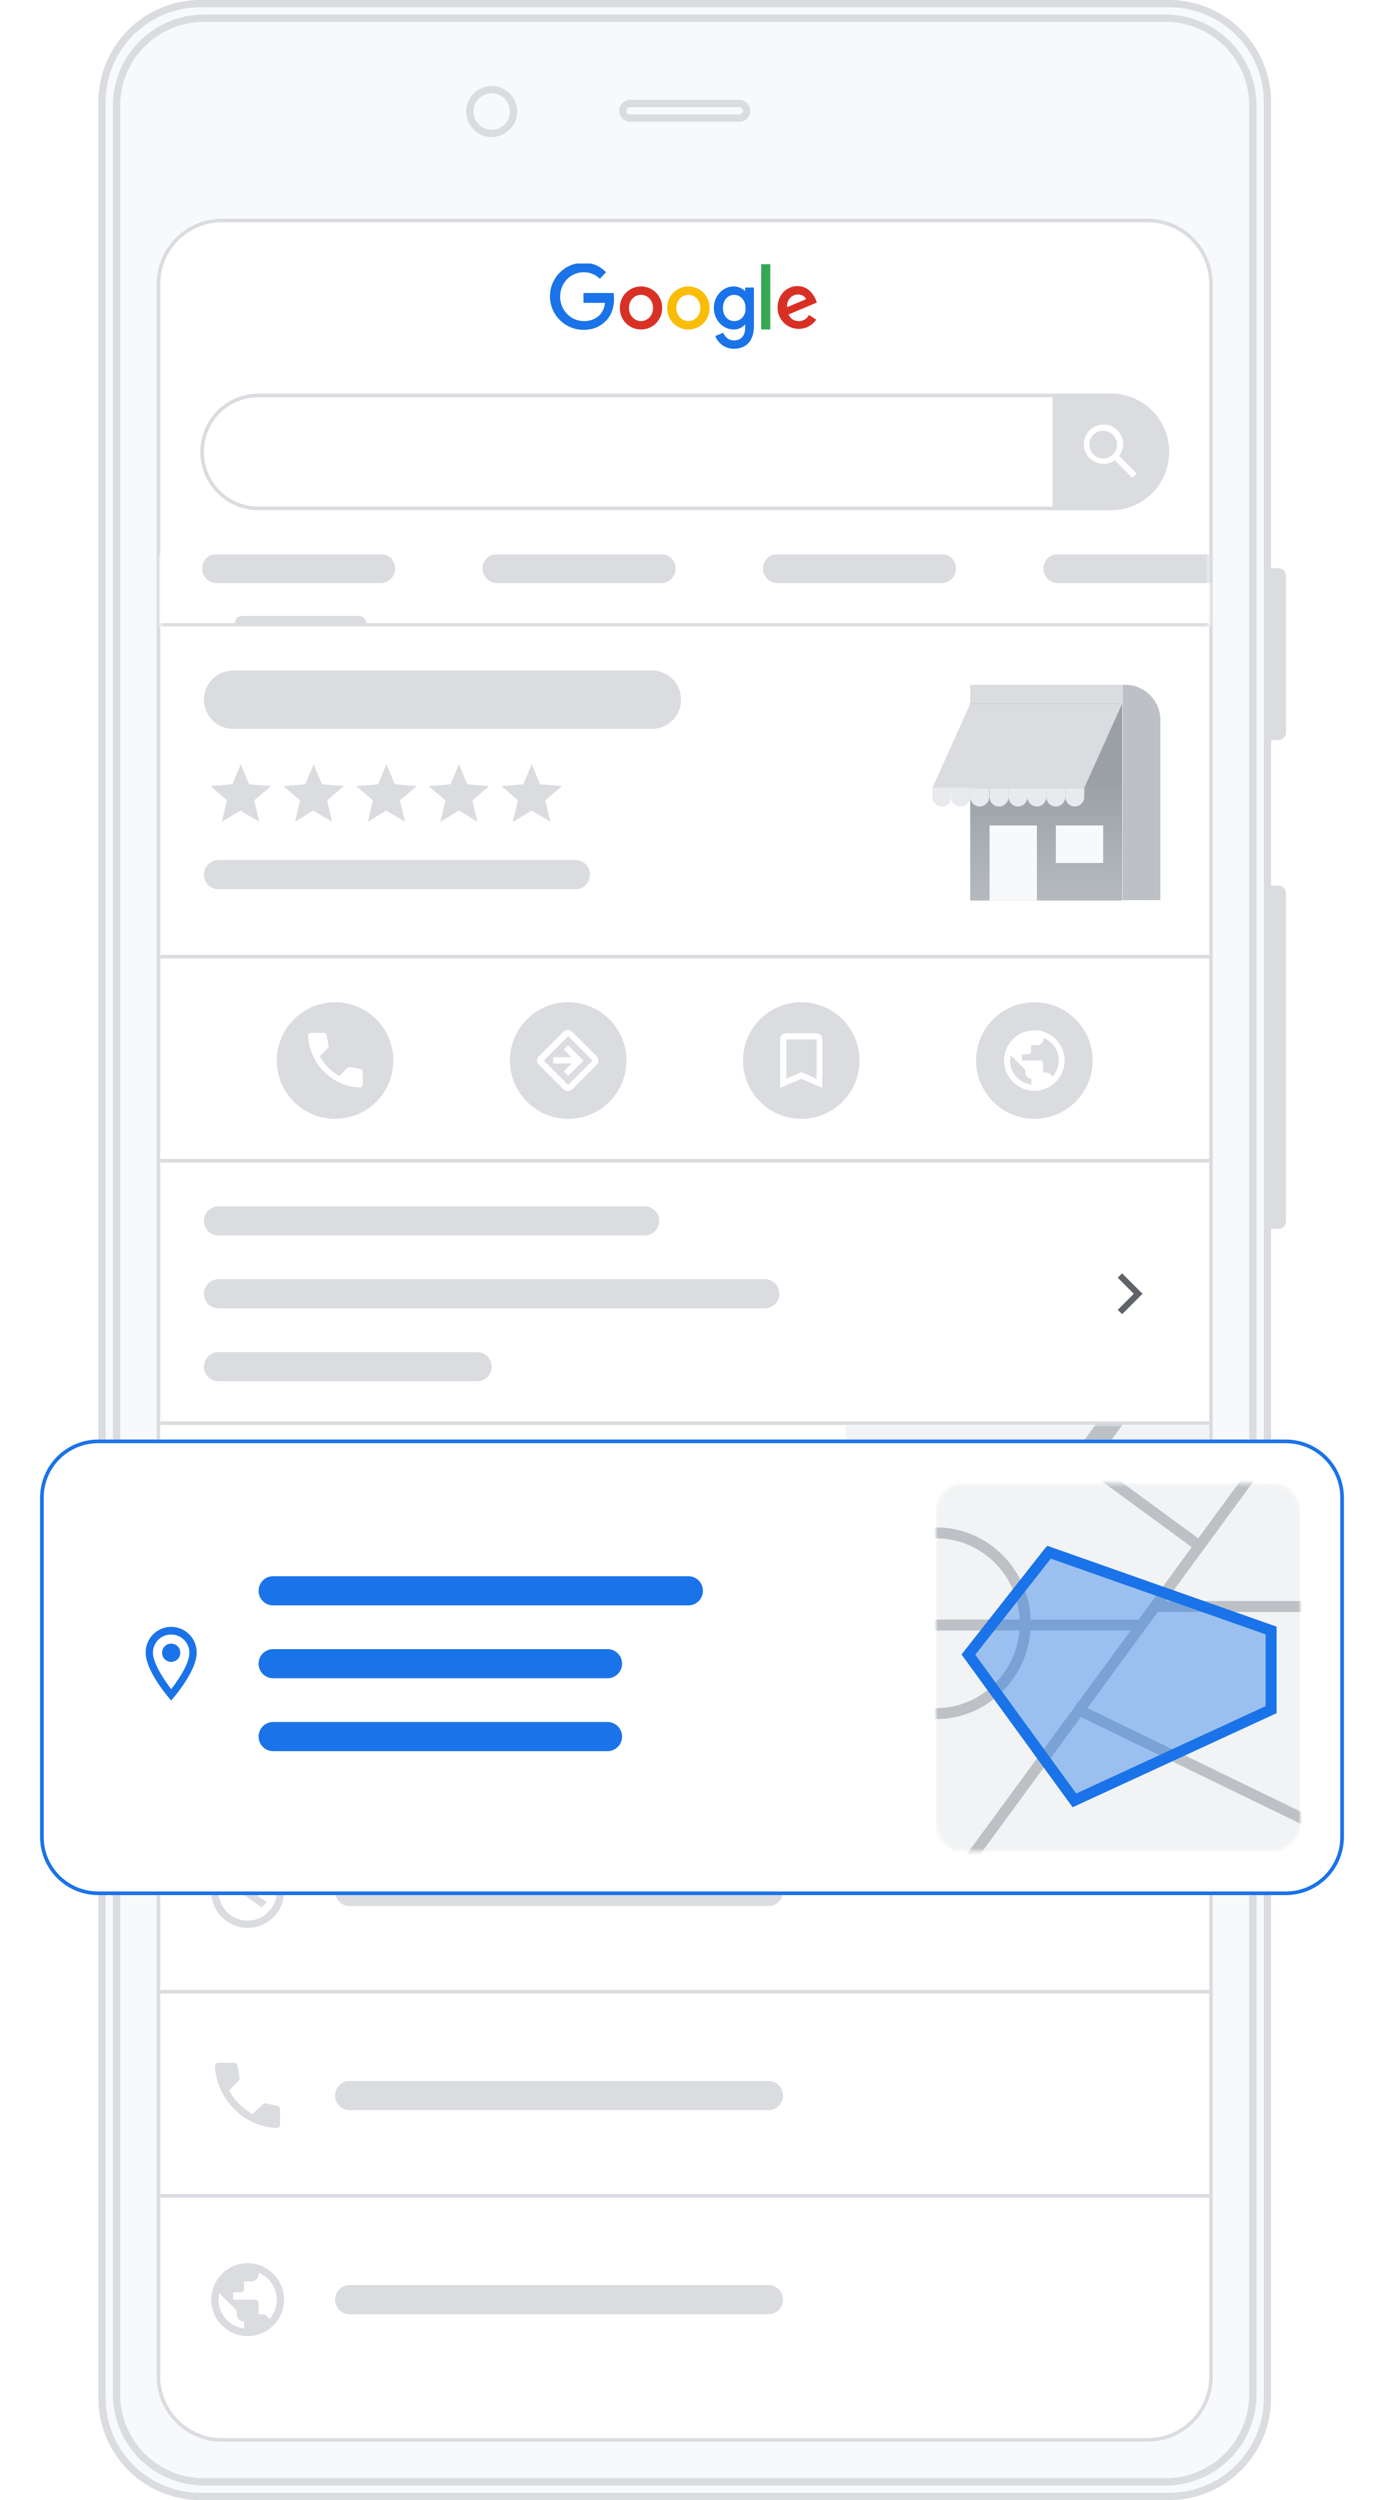 <svg version="1.1" id="Layer_1" xmlns="http://www.w3.org/2000/svg" xmlns:xlink="http://www.w3.org/1999/xlink" x="0" y="0" viewBox="0 0 380 686" xml:space="preserve" enable-background="new 0 0 380 686"><style>.st0{fill:#dadce0}.st1,.st2{fill:#f8f9fa;stroke:#dadce0;stroke-width:2}.st2{fill:none}.st3,.st4{fill:#fff}.st4{stroke:#dadce0}.st10,.st8,.st9{fill-rule:evenodd;clip-rule:evenodd;fill:#d93025}.st10,.st9{fill:#1a73e8}.st10{fill:#fff}.st13{fill:none;stroke:#dadce0}.st15{fill:#f8f9fa}.st16{fill:#e8eaed}.st20{fill-rule:evenodd;clip-rule:evenodd;fill:#dadce0}.st23{fill:#f1f3f4}.st24{fill:none;stroke:#bdc1c6;stroke-width:6}.st28{fill:#1a73e8}.st32{fill:none;stroke:#bdc1c6;stroke-width:3}</style><filter color-interpolation-filters="sRGB" filterUnits="userSpaceOnUse" height="147" id="filter0_dd" width="380" x="0" y="383"><feFlood flood-opacity="0" result="BackgroundImageFix"/><feColorMatrix in="SourceAlpha" values="0 0 0 0 0 0 0 0 0 0 0 0 0 0 0 0 0 0 127 0"/><feOffset dy="1"/><feGaussianBlur stdDeviation="1.5"/><feColorMatrix values="0 0 0 0 0.235 0 0 0 0 0.251 0 0 0 0 0.263 0 0 0 0.3 0"/><feBlend in2="BackgroundImageFix" result="effect1_dropShadow"/><feColorMatrix in="SourceAlpha" values="0 0 0 0 0 0 0 0 0 0 0 0 0 0 0 0 0 0 127 0"/><feMorphology in="SourceAlpha" operator="dilate" radius="3" result="effect2_dropShadow"/><feOffset dy="4"/><feGaussianBlur stdDeviation="4"/><feColorMatrix values="0 0 0 0 0.235 0 0 0 0 0.251 0 0 0 0 0.263 0 0 0 0.15 0"/><feBlend in2="effect1_dropShadow" result="effect2_dropShadow"/><feBlend in="SourceGraphic" in2="effect2_dropShadow" result="shape"/></filter><path class="st0" d="M349 155.9h1.3l1.3.1a2 2 0 011.4 1.4l.1 1.3v41.6l-.1 1.3a2 2 0 01-1.4 1.4l-1.3.1H349v-47.2zM349 243h1.3l1.3.1a2 2 0 011.4 1.4l.1 1.3v88.6l-.1 1.3a2 2 0 01-1.4 1.4l-1.3.1H349V243z"/><path class="st1" d="M55 1h266a27 27 0 0127 27v630a27 27 0 01-27 27H55a27 27 0 01-27-27V28A27 27 0 0155 1z"/><path class="st1" d="M32 29A24 24 0 0156 5h264a24 24 0 0124 24v628a24 24 0 01-24 24H56a24 24 0 01-24-24V29z"/><path class="st2" d="M135 36.6a6 6 0 006-6c0-3.3-2.7-6-6-6s-6 2.7-6 6a6 6 0 006 6zM173 28.4h30a2 2 0 012 2 2 2 0 01-2 2h-30a2 2 0 01-2-2c0-1.1.9-2 2-2z"/><path class="st3" d="M61 60h254a18 18 0 0118 18v574a18 18 0 01-18 18H61a18 18 0 01-18-18V78a18 18 0 0118-18z"/><path class="st4" d="M61 60.5h254c9.7 0 17.5 7.8 17.5 17.5v574c0 9.7-7.8 17.5-17.5 17.5H61c-9.7 0-17.5-7.8-17.5-17.5V78c0-9.7 7.8-17.5 17.5-17.5z"/><defs><path id="SVGID_1_" d="M151 72.3h74v23.5h-74z"/></defs><clipPath id="SVGID_2_"><use xlink:href="#SVGID_1_" overflow="visible"/></clipPath><g clip-path="url(#SVGID_2_)"><path d="M189 78.6a5.8 5.8 0 00-5.8 5.9c0 3.4 2.6 5.9 5.8 5.9s5.8-2.5 5.8-5.9c0-3.4-2.6-5.9-5.8-5.9zm0 9.5c-1.8 0-3.3-1.5-3.3-3.6s1.5-3.6 3.3-3.6 3.3 1.5 3.3 3.6-1.5 3.6-3.3 3.6z" fill-rule="evenodd" clip-rule="evenodd" fill="#fbbc05"/><path d="M209 90.4h2.5V72.5H209v17.9z" fill-rule="evenodd" clip-rule="evenodd" fill="#34a853"/><path class="st8" d="M219.3 88.1c-1.3 0-2.2-.6-2.8-1.8l7.8-3.3-.3-.7c-.5-1.3-2-3.8-5-3.8s-5.5 2.4-5.5 5.9a5.8 5.8 0 0010.6 3.3l-2-1.3a3 3 0 01-2.8 1.7zm-.2-7.3c1 0 1.9.5 2.2 1.3l-5.2 2.2c-.1-2.5 1.7-3.5 3-3.5z"/><path class="st9" d="M160.2 80.6v2.5h5.9a5.9 5.9 0 01-1.3 3.2 6 6 0 01-4.5 1.8c-3.6 0-6.5-3-6.5-6.7s2.8-6.7 6.5-6.7c1.9 0 3.4.8 4.4 1.8l1.7-1.8a8.3 8.3 0 00-6.2-2.6 9.2 9.2 0 000 18.4c2.7 0 4.7-.9 6.3-2.6 1.6-1.7 2.1-4 2.1-5.9l-.1-1.6h-8.3z"/><path class="st8" d="M176 78.6a5.8 5.8 0 00-5.8 5.9c0 3.4 2.6 5.9 5.8 5.9s5.8-2.5 5.8-5.9c0-3.4-2.6-5.9-5.8-5.9zm0 9.5c-1.8 0-3.3-1.5-3.3-3.6s1.5-3.6 3.3-3.6 3.3 1.5 3.3 3.6-1.5 3.6-3.3 3.6z"/><path class="st9" d="M204.6 79.9a4.5 4.5 0 00-3.2-1.3c-2.9 0-5.4 2.6-5.4 5.9 0 3.3 2.5 5.9 5.4 5.9a4 4 0 003.1-1.3h.1v.8c0 2.3-1.2 3.5-3.1 3.5-1.6 0-2.5-1.1-2.9-2.1l-2.2.9a5.4 5.4 0 005.1 3.5c3 0 5.5-1.8 5.5-6.2V78.9h-2.4v1zm-3 8.2c-1.8 0-3.1-1.5-3.1-3.6s1.3-3.6 3.1-3.6c1.7 0 3.1 1.5 3.1 3.6.1 2.1-1.3 3.6-3.1 3.6z"/></g><path class="st4" d="M71 108.5h234c8.6 0 15.5 6.9 15.5 15.5s-6.9 15.5-15.5 15.5H71c-8.6 0-15.5-6.9-15.5-15.5s6.9-15.5 15.5-15.5z"/><path class="st0" d="M289 108h16c8.8 0 16 7.2 16 16s-7.2 16-16 16h-16v-32z"/><path class="st10" d="M307.3 125.1l4.8 4.8-1.2 1.2-4.8-4.8a5.4 5.4 0 01-8.5-4.4c0-3 2.4-5.4 5.4-5.4 3 0 5.4 2.4 5.4 5.4a6.8 6.8 0 01-1.1 3.2zm-4.4-6.9a3.8 3.8 0 100 7.6 3.8 3.8 0 000-7.6z"/><defs><filter id="Adobe_OpacityMaskFilter" filterUnits="userSpaceOnUse" x="43.5" y="152" width="385" height="20"><feColorMatrix values="1 0 0 0 0 0 1 0 0 0 0 0 1 0 0 0 0 0 1 0"/></filter></defs><mask maskUnits="userSpaceOnUse" x="43.5" y="152" width="385" height="20" id="mask0_1_"><path fill="#c4c4c4" filter="url(#Adobe_OpacityMaskFilter)" d="M44 152h288v20H44z"/></mask><g mask="url(#mask0_1_)"><path class="st3" d="M43.5 152h385v20h-385z"/><path class="st0" d="M59.5 152h45a4 4 0 014 4 4 4 0 01-4 4h-45a4 4 0 01-4-4 4 4 0 014-4zM64.5 171c0-1.1.9-2 2-2h32a2 2 0 012 2h-36zM136.5 152h45a4 4 0 014 4 4 4 0 01-4 4h-45a4 4 0 01-4-4 4 4 0 014-4zM213.5 152h45a4 4 0 014 4 4 4 0 01-4 4h-45a4 4 0 01-4-4 4 4 0 014-4zM290.5 152h45a4 4 0 014 4 4 4 0 01-4 4h-45a4 4 0 01-4-4 4 4 0 014-4z"/><path class="st13" d="M44 171.5h288"/></g><path class="st0" d="M64 184h115a8 8 0 018 8 8 8 0 01-8 8H64a8 8 0 01-8-8 8 8 0 018-8zM66 222.4l5.2 3.1-1.4-5.9 4.6-3.9-6-.5-2.3-5.5-2.3 5.5-6 .5 4.5 3.9-1.4 5.9 5.1-3.1zM86 222.4l5.2 3.1-1.4-5.9 4.6-3.9-6-.5-2.3-5.5-2.3 5.5-6 .5 4.6 3.9-1.4 5.9 5-3.1zM106 222.4l5.2 3.1-1.4-5.9 4.6-3.9-6-.5-2.3-5.5-2.3 5.5-6 .5 4.6 3.9-1.4 5.9 5-3.1zM126 222.4l5.1 3.1-1.4-5.9 4.6-3.9-6-.5-2.3-5.5-2.3 5.5-6 .5 4.6 3.9-1.4 5.9 5.1-3.1zM146 222.4l5.1 3.1-1.4-5.9 4.6-3.9-6-.5-2.3-5.5-2.3 5.5-6 .5 4.5 3.9-1.4 5.9 5.2-3.1zM60 236h98a4 4 0 014 4 4 4 0 01-4 4H60a4 4 0 01-4-4 4 4 0 014-4zM266.4 187.9h41.7V247h-41.7z"/><linearGradient id="SVGID_3_" gradientUnits="userSpaceOnUse" x1="287.3" y1="474.4" x2="287.3" y2="432" gradientTransform="matrix(1 0 0 -1 0 688)"><stop offset="0" stop-color="#9aa0a6"/><stop offset="1" stop-color="#bdc1c6"/></linearGradient><path fill="url(#SVGID_3_)" d="M266.4 193.1h41.7v54h-41.7z"/><path class="st0" d="M266.4 193.1h41.7l-10.4 23.1H256l10.4-23.1z"/><path class="st15" d="M271.7 226.5h13v20.6h-13zM289.9 226.5h13v10.3h-13z"/><path class="st16" d="M256 216.2h5.2v2.5c0 1.4-1.2 2.6-2.6 2.6a2.6 2.6 0 01-2.6-2.6v-2.5z"/><path class="st16" d="M261.2 216.2h5.2v2.5c0 1.4-1.2 2.6-2.6 2.6a2.6 2.6 0 01-2.6-2.6v-2.5z"/><path class="st16" d="M266.4 216.2h5.2v2.5c0 1.4-1.2 2.6-2.6 2.6a2.6 2.6 0 01-2.6-2.6v-2.5zM271.7 216.2h5.2v2.5c0 1.4-1.2 2.6-2.6 2.6a2.6 2.6 0 01-2.6-2.6v-2.5z"/><path class="st16" d="M276.9 216.2h5.2v2.5c0 1.4-1.2 2.6-2.6 2.6s-2.6-1.2-2.6-2.6v-2.5zM282.1 216.2h5.2v2.5c0 1.4-1.2 2.6-2.6 2.6a2.6 2.6 0 01-2.6-2.6v-2.5z"/><path class="st16" d="M287.3 216.2h5.2v2.5c0 1.4-1.2 2.6-2.6 2.6a2.6 2.6 0 01-2.6-2.6v-2.5z"/><path class="st16" d="M292.5 216.2h5.2v2.5c0 1.4-1.2 2.6-2.6 2.6s-2.6-1.2-2.6-2.6v-2.5z"/><path d="M308.2 187.9h.7c5.4 0 9.7 4.3 9.7 9.7V247h-10.4v-59.1z" fill="#bdc1c6"/><path class="st13" d="M44 262.5h288"/><defs><path id="SVGID_4_" d="M44 263h288v56H44z"/></defs><clipPath id="SVGID_5_"><use xlink:href="#SVGID_4_" overflow="visible"/></clipPath><g clip-path="url(#SVGID_5_)"><circle class="st0" cx="92" cy="291" r="16"/><path class="st3" d="M95.4 293l-2.2 2.2a12.8 12.8 0 01-5.4-5.4l2.2-2.2c.2-.2.3-.5.2-.8l-.5-2.7c-.1-.4-.4-.7-.8-.7h-3.5c-.5 0-.9.4-.8.9.1 2.4.9 4.7 2 6.7 1.3 2.2 3.2 4.1 5.4 5.4 2 1.2 4.2 1.9 6.7 2 .5 0 .9-.4.9-.8v-3.5c0-.4-.3-.7-.7-.8l-2.7-.5-.8.2z"/><circle class="st0" cx="156" cy="291" r="16"/><path class="st10" d="M163.8 289.8l-6.7-6.7c-.3-.3-.8-.5-1.2-.5s-.9.2-1.2.5l-6.7 6.7c-.7.6-.7 1.7 0 2.4l6.7 6.7c.3.3.8.5 1.2.5s.9-.2 1.2-.5l6.7-6.7c.7-.7.7-1.7 0-2.4zm-7.8 7.9l-6.7-6.7 6.7-6.7 6.7 6.7-6.7 6.7zm1-7.5l-2.2-2.2 1.2-1.2 4.2 4.2-4.2 4.2-1.2-1.2 2.2-2.2h-5.1v-1.7h5.1z"/><circle class="st0" cx="220" cy="291" r="16"/><path class="st10" d="M215.8 283.5h8.3c.9 0 1.7.8 1.7 1.7v13.3L220 296l-5.8 2.5v-13.3c0-1 .7-1.7 1.6-1.7zm4.2 10.7l4.2 1.8v-10.8h-8.3V296l4.1-1.8z"/><circle class="st0" cx="284" cy="291" r="16"/><path class="st10" d="M284 282.7a8.3 8.3 0 100 16.6 8.3 8.3 0 100-16.6zm-6.7 8.3l.2-1.5 4 4v.8c0 .9.8 1.7 1.7 1.7v1.6a6.7 6.7 0 01-5.9-6.6zm10 3.3c.8 0 1.4.5 1.6 1.2a6.6 6.6 0 00-2.4-10.7v.3c0 .9-.8 1.7-1.7 1.7h-1.7v1.7c0 .5-.4.8-.8.8h-1.7v1.7h5c.5 0 .8.4.8.8v2.5h.9z"/><path class="st13" d="M44 318.5h288"/></g><path class="st13" d="M44 390.5h288"/><path class="st0" d="M60 331h117a4 4 0 014 4 4 4 0 01-4 4H60a4 4 0 01-4-4 4 4 0 014-4zM60 351h150a4 4 0 014 4 4 4 0 01-4 4H60a4 4 0 01-4-4 4 4 0 014-4zM60 371h71a4 4 0 014 4 4 4 0 01-4 4H60a4 4 0 01-4-4 4 4 0 014-4z"/><path d="M308.1 360.6l-1.2-1.2 4.4-4.4-4.4-4.4 1.2-1.2 5.6 5.6-5.6 5.6z" fill="#5f6368"/><path class="st20" d="M68 430a7 7 0 00-7 7c0 5.2 7 13 7 13s7-7.8 7-13a7 7 0 00-7-7zm-5 7c0-2.8 2.2-5 5-5s5 2.2 5 5c0 2.9-2.9 7.2-5 9.9-2.1-2.7-5-7-5-9.9zm5 2.5c1.4 0 2.5-1.1 2.5-2.5s-1.1-2.5-2.5-2.5-2.5 1.1-2.5 2.5 1.1 2.5 2.5 2.5z"/><path class="st0" d="M96 416h114a4 4 0 014 4 4 4 0 01-4 4H96a4 4 0 01-4-4 4 4 0 014-4zM96 436h91.8a4 4 0 014 4 4 4 0 01-4 4H96a4 4 0 01-4-4 4 4 0 014-4zM96 456h91.8a4 4 0 014 4 4 4 0 01-4 4H96a4 4 0 01-4-4 4 4 0 014-4z"/><defs><filter id="Adobe_OpacityMaskFilter_1_" filterUnits="userSpaceOnUse" x="187" y="370" width="207" height="138.5"><feColorMatrix values="1 0 0 0 0 0 1 0 0 0 0 0 1 0 0 0 0 0 1 0"/></filter></defs><mask maskUnits="userSpaceOnUse" x="187" y="370" width="207" height="138.5" id="mask1_1_"><path fill="#dadce0" filter="url(#Adobe_OpacityMaskFilter_1_)" d="M232 391h100v100H232z"/></mask><g mask="url(#mask1_1_)"><path class="st23" d="M232 391h100v100H232z"/><path class="st0" d="M282.9 496.3l-8.2 1.3a9.3 9.3 0 01-.6-7.8 9.8 9.8 0 013.4-4.3l5.3 10.6.1.2z"/><path class="st0" d="M277.5 485.6c2.4-1.7 5.5-2.6 9-3.9l6.5 13a6.6 6.6 0 00-3.5-3c-2.9-1.2-6-.4-6.8 1.7-.4.9-.3 1.9.2 2.9l-5.4-10.7zM301.7 501.1c-.7 1.7-1.9 3-3.5 4l-5.2-10.4v-.1l-6.5-13 3.4-1.5c4.1-2 4-4.3 5.8-3.5 1.8.7.2 2.3 1.7 6.6 2.5 7.2 6.8 11.8 4.3 17.9z"/><path class="st24" d="M318.4 371.8l-98 135M286 418h-99M394 406h-99"/></g><path class="st0" d="M291.5 445.2l-7.1-5.9a14.7 14.7 0 00-3.5 9.6c0 2.8.6 5.1 1.5 7.1l8.9-10.6.2-.2zM295.9 434a15 15 0 00-11.4 5.3l7.1 5.9.1-.1 8.8-10.5c-1.5-.4-3-.6-4.6-.6z"/><path class="st0" d="M300.3 452.5l8.8-10.5a14.7 14.7 0 00-8.7-7.3l-8.9 10.5c1-1.2 2.6-2 4.4-2a5.7 5.7 0 014.4 9.3zM282.5 456c1.6 3.4 4.1 6.2 6.8 9.6l11-13.1a5.7 5.7 0 01-10.1-3.7c0-1.3.5-2.6 1.2-3.6l-8.9 10.8z"/><path class="st0" d="M310.8 448.9c0-2.5-.6-4.8-1.7-6.9l-8.8 10.5-.1.1-11 13.1 2.6 3.6c3 4.7 2.1 7.5 4 7.5 2 0 1.1-2.8 4.1-7.5 5.1-7.8 10.9-11.3 10.9-20.4z"/><path class="st13" d="M44 490.5h288"/><path class="st20" d="M68 509c-5.5 0-10 4.5-10 10s4.5 10 10 10 10-4.5 10-10-4.5-10-10-10zm0 18c-4.4 0-8-3.6-8-8s3.6-8 8-8 8 3.6 8 8-3.6 8-8 8zm1-14v6l4.2 2.9-1.3 1.5-5-3.5v-7H69z"/><path class="st0" d="M96 515h115a4 4 0 014 4 4 4 0 01-4 4H96a4 4 0 01-4-4 4 4 0 014-4z"/><path class="st13" d="M44 546.5h288"/><path class="st20" d="M68 621c-5.5 0-10 4.5-10 10s4.5 10 10 10 10-4.5 10-10-4.5-10-10-10zm-8 10l.2-1.8L65 634v1c0 1.1.9 2 2 2v1.9a8 8 0 01-7-7.9zm12 4a2 2 0 011.9 1.4A8 8 0 0076 631c0-3.3-2.1-6.2-5-7.4v.4a2 2 0 01-2 2h-2v2c0 .5-.4 1-1 1h-2v2h6c.6 0 1 .5 1 1v3h1z"/><path class="st0" d="M96 627h115a4 4 0 014 4 4 4 0 01-4 4H96a4 4 0 01-4-4 4 4 0 014-4zM72 577.5l-2.6 2.6c-2.8-1.5-5-3.8-6.5-6.5l2.6-2.6c.2-.2.3-.6.3-.9l-.6-3.3a1 1 0 00-1-.8H60a1 1 0 00-1 1 18.2 18.2 0 008.9 14.5 17 17 0 008 2.4c.6 0 1-.4 1-1v-4.1a1 1 0 00-.8-1l-3.3-.7c-.2 0-.5.1-.8.4zM96 571h115a4 4 0 014 4 4 4 0 01-4 4H96a4 4 0 01-4-4 4 4 0 014-4z"/><path class="st13" d="M44 602.5h288"/><g filter="url(#filter0_dd)"><defs><path id="SVGID_6_" d="M71 427.5h122v48H71z"/></defs><clipPath id="SVGID_7_"><use xlink:href="#SVGID_6_" overflow="visible"/></clipPath><path class="st3" d="M27 390h326a16 16 0 0116 16v93a16 16 0 01-16 16H27a16 16 0 01-16-16v-93a16 16 0 0116-16z"/><path d="M27 390.5h326c8.6 0 15.5 6.9 15.5 15.5v93c0 8.6-6.9 15.5-15.5 15.5H27c-8.6 0-15.5-6.9-15.5-15.5v-93c0-8.6 6.9-15.5 15.5-15.5z" fill="none" stroke="#1a73e8"/><path class="st9" d="M47 441.4a7 7 0 00-7 7.1c0 5.3 7 13.1 7 13.1s7-7.8 7-13.1a7 7 0 00-7-7.1zm-5 7.1c0-2.8 2.2-5 5-5s5 2.3 5 5c0 2.9-2.9 7.3-5 10-2.1-2.8-5-7.2-5-10zm5 2.5c1.4 0 2.5-1.1 2.5-2.5S48.4 446 47 446s-2.5 1.1-2.5 2.5 1.1 2.5 2.5 2.5z"/><defs><path id="SVGID_8_" d="M71 427.5h122v48H71z"/></defs><clipPath id="SVGID_9_"><use xlink:href="#SVGID_8_" overflow="visible"/></clipPath><g clip-path="url(#SVGID_9_)"><path class="st28" d="M75 427.5h114a4 4 0 014 4 4 4 0 01-4 4H75a4 4 0 01-4-4 4 4 0 014-4zM75 447.5h91.8a4 4 0 014 4 4 4 0 01-4 4H75a4 4 0 01-4-4 4 4 0 014-4zM75 467.5h91.8a4 4 0 014 4 4 4 0 01-4 4H75a4 4 0 01-4-4 4 4 0 014-4z"/></g><defs><filter id="Adobe_OpacityMaskFilter_2_" filterUnits="userSpaceOnUse" x="231" y="383.6" width="131.2" height="144.4"><feColorMatrix values="1 0 0 0 0 0 1 0 0 0 0 0 1 0 0 0 0 0 1 0"/></filter></defs><mask maskUnits="userSpaceOnUse" x="231" y="383.6" width="131.2" height="144.4" id="mask2_2_"><path d="M265 402h84a8 8 0 018 8v85a8 8 0 01-8 8h-84a8 8 0 01-8-8v-85a8 8 0 018-8z" fill="#dadce0" filter="url(#Adobe_OpacityMaskFilter_2_)"/></mask><g mask="url(#mask2_2_)"><path class="st23" d="M257 402h100v101H257z"/><path fill="none" stroke="#bdc1c6" stroke-width="3" d="M347.2 394.8l-97 132.3"/><path class="st32" d="M314 440.9h-68M281.5 440.4c0 13.7-11 24.8-24.5 24.8s-24.5-11.1-24.5-24.8 11-24.8 24.5-24.8 24.5 11.1 24.5 24.8zM359 435.8h-42M361.5 495.9L295 463.6M330 419.7l-47.5-34.8"/><path d="M350.5 441.4l-63-22.2L264 449l30.5 41.9 56-25.8v-23.7z" opacity=".4" fill="#1a73e8" enable-background="new"/><path d="M288 420.9l61 21.5v21.7L295 489l-29.1-40 22.1-28.1z" fill="none" stroke="#1a73e8" stroke-width="3"/></g><g><defs><path id="SVGID_10_" d="M71 427.5h122v48H71z"/></defs><clipPath id="SVGID_11_"><use xlink:href="#SVGID_10_" overflow="visible"/></clipPath></g></g></svg>
